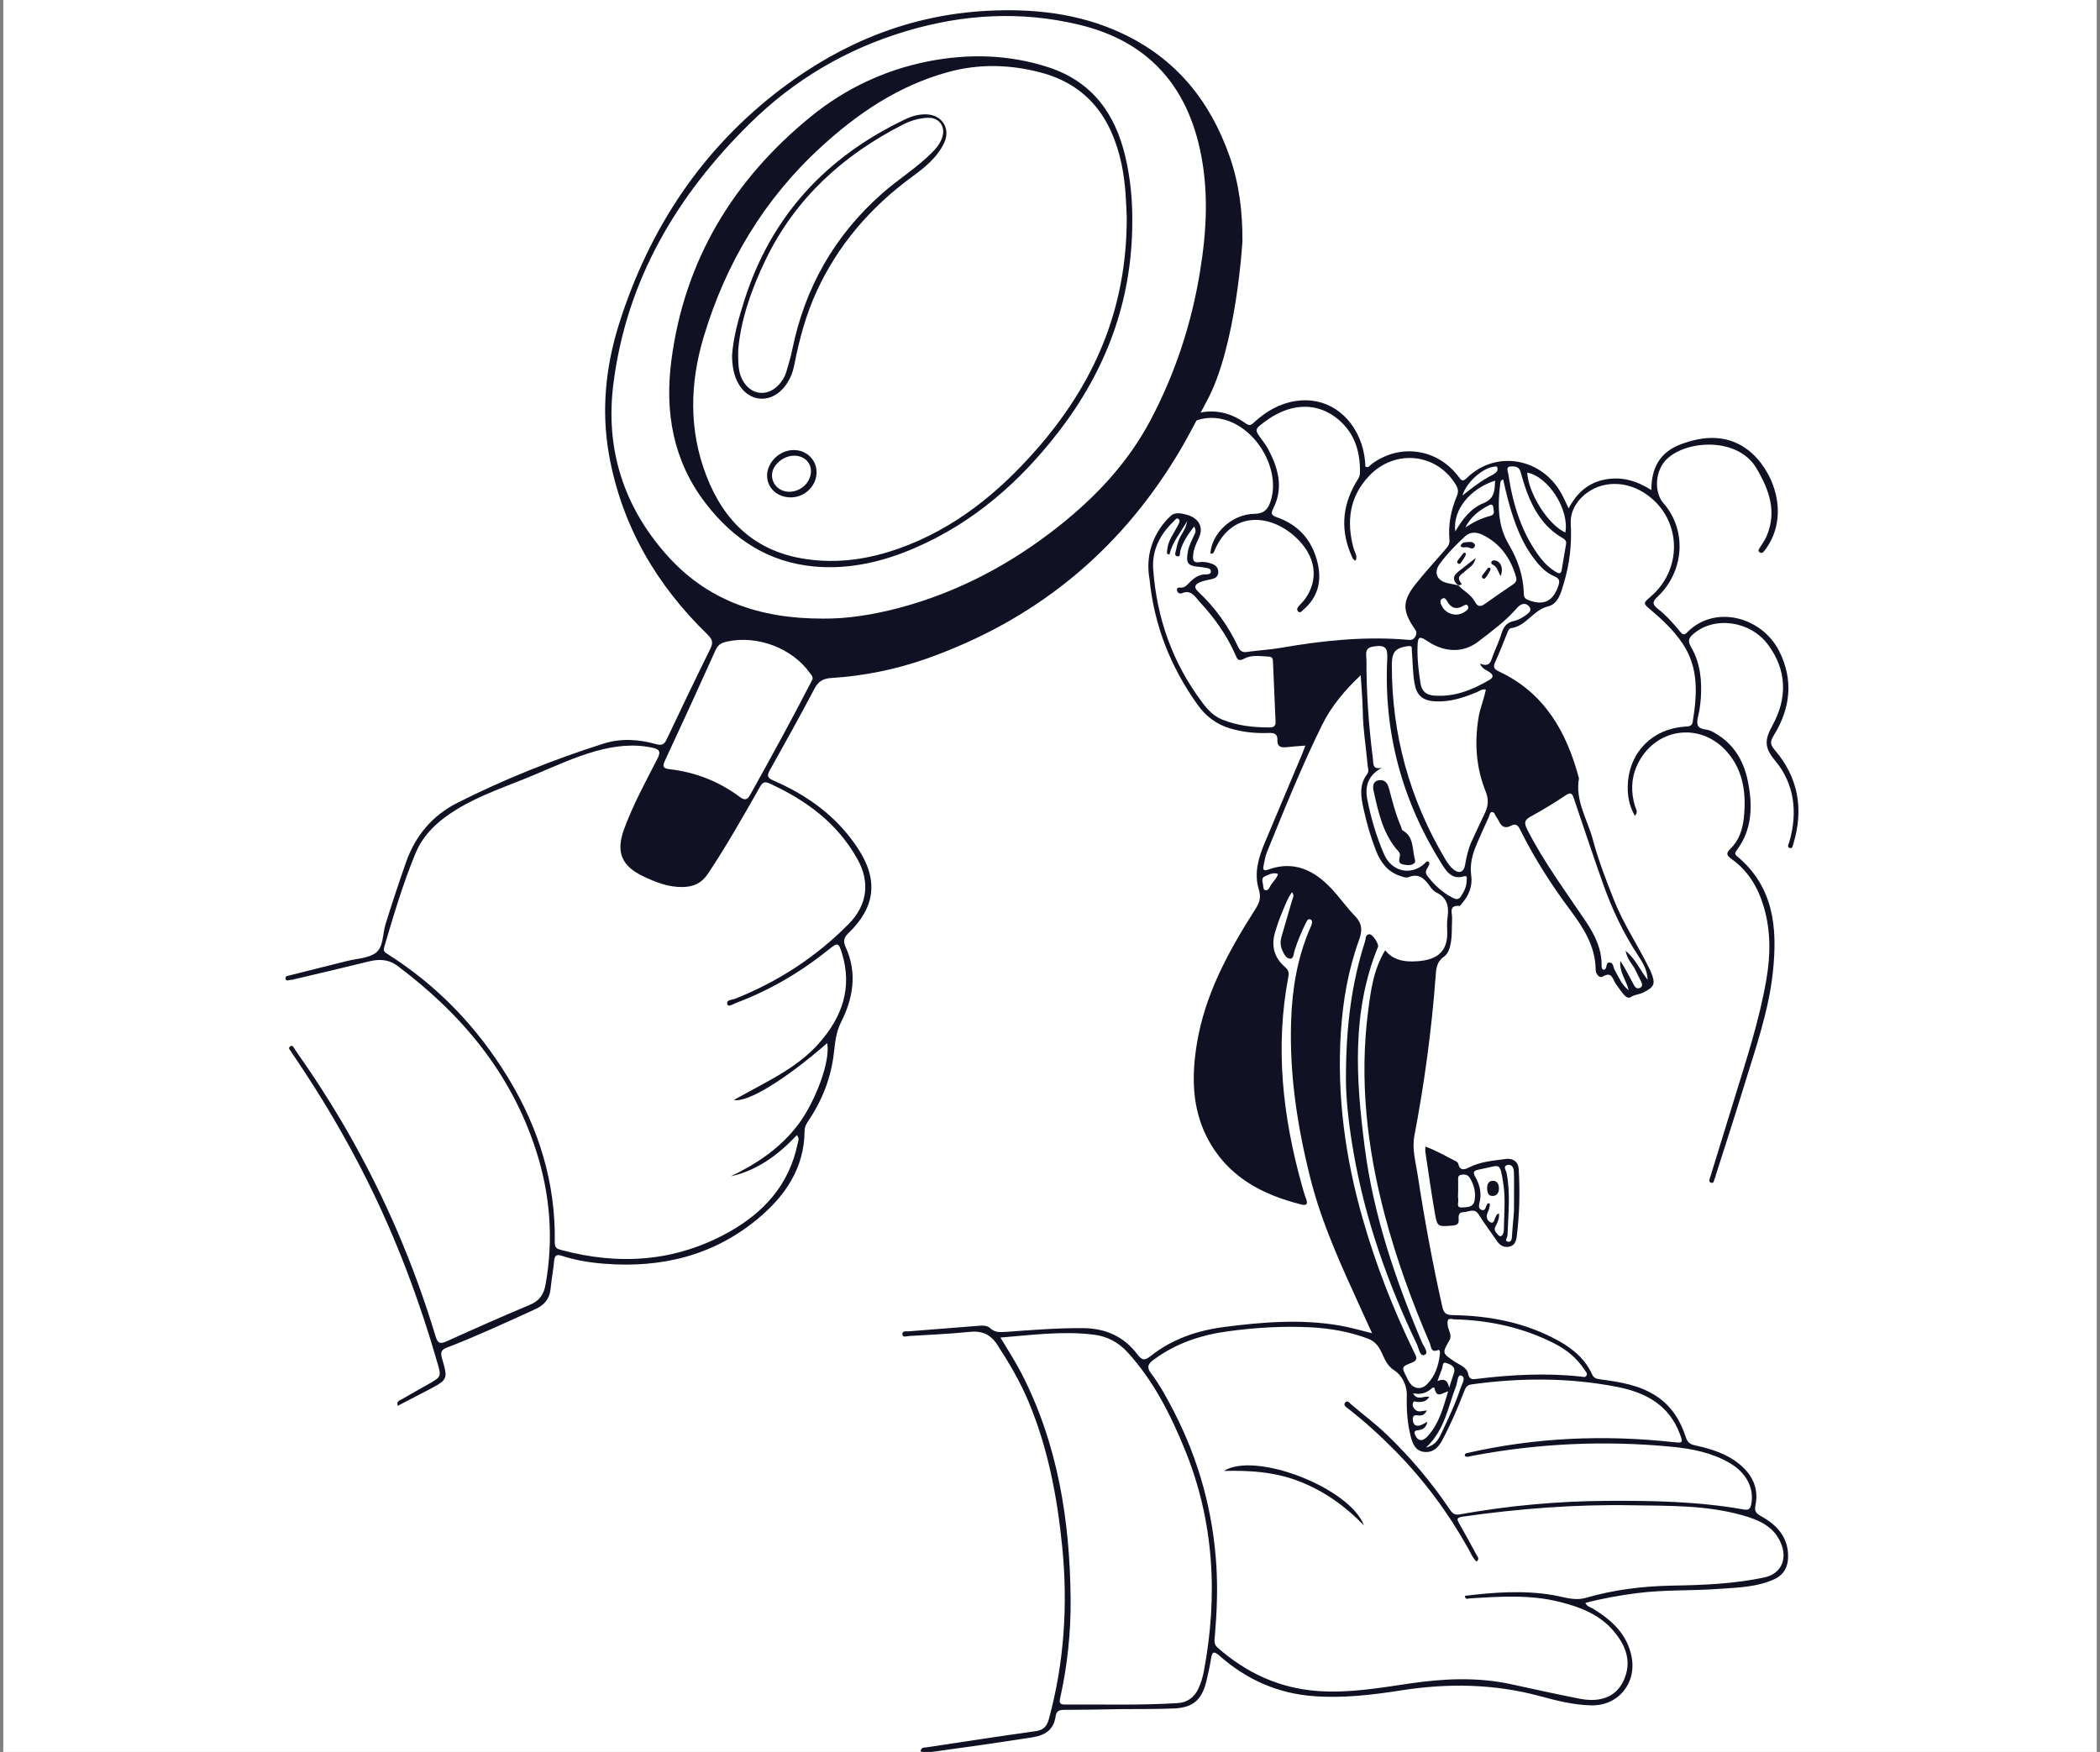 <svg width="320" height="267" viewBox="0 0 320 267" fill="none" xmlns="http://www.w3.org/2000/svg">
<rect x="0" y="0" width="320" height="267" fill="#808080" stroke="none"/>
<g clip-path="url(#clip0_85_7465)">
<rect width="319" height="267" transform="translate(0.5)" fill="white"/>
<g clip-path="url(#clip1_85_7465)">
<path d="M270.426 114.283C269.708 113.44 269.724 113.003 270.286 112.082C272.831 107.975 273.331 103.634 271.113 99.231C268.475 93.985 261.261 92.08 257.076 96.39C256.608 96.874 256.374 96.686 256.046 96.296C254.984 95 253.875 93.751 252.564 92.736C251.69 92.049 251.877 91.612 252.58 90.94C256.608 87.162 257.123 80.869 253.501 76.716C251.971 74.967 252.205 71.657 254.016 69.939C257.076 67.035 264.837 66.598 267.647 71.36C269.599 74.655 270.817 78.012 269.162 81.79C268.881 82.431 268.443 82.993 268.084 83.586C267.975 83.773 267.881 83.992 268.115 84.164C268.318 84.32 268.568 84.289 268.709 84.117C268.974 83.82 269.193 83.508 269.411 83.165C272.659 78.028 270.13 71.516 266.429 68.628C263.306 66.192 259.637 66.364 256.046 67.738C253.001 68.909 251.611 71.267 251.643 74.686C249.394 73.265 247.161 72.609 244.663 73.062C242.056 73.531 240.307 75.076 239.027 77.481C238.621 76.653 238.34 75.982 237.996 75.342C234.998 69.752 227.941 68.519 223.522 72.844C222.866 73.484 222.679 73.203 222.273 72.672C219.041 68.347 213.31 67.519 209.001 70.736C208.751 70.923 208.564 71.345 208.064 71.126C208.017 69.971 207.845 68.8 207.471 67.675C205.909 63.022 201.928 60.399 197.415 61.117C195.011 61.492 192.965 62.663 191.185 64.287C190.795 64.646 190.482 65.021 189.858 64.553C187.141 62.57 184.174 62.164 181.052 63.444C181.052 63.444 179.865 63.85 179.568 63.897C179.272 63.944 179.194 65.177 179.568 65.224C179.943 65.271 181.067 64.615 181.067 64.615C182.8 63.694 184.612 63.428 186.532 63.944C191.56 65.286 195.167 71.641 193.621 76.372C193.215 77.606 192.653 78.277 191.138 78.308C187.719 78.355 184.627 81.291 184.44 84.351C184.94 84.492 185.002 84.055 185.127 83.773C187.734 77.871 193.512 78.262 197.431 81.868C200.507 84.695 201.022 88.255 198.883 91.268C198.602 91.659 198.243 91.986 197.93 92.346C197.712 92.595 197.54 92.876 197.79 93.157C198.102 93.517 198.336 93.157 198.539 92.986C200.835 91.065 201.444 88.583 200.772 85.756C199.96 82.368 197.899 79.995 194.589 78.839C193.683 78.527 193.621 78.277 194.058 77.403C195.604 74.311 194.776 71.36 193.277 68.503C193.012 68.003 192.668 67.535 192.341 67.082C191.138 65.458 191.138 65.458 192.747 64.256C196.322 61.57 200.226 61.227 203.348 63.475C206.268 65.567 207.299 68.581 207.236 72.079C207.221 72.688 206.846 73.125 206.565 73.624C204.473 77.262 204.27 80.994 206.003 84.82C206.097 85.038 206.175 85.319 206.565 85.444C206.908 84.773 206.44 84.211 206.284 83.648C205.144 79.542 205.597 75.717 208.626 72.531C212.592 68.347 218.994 69.081 221.867 73.921C222.226 74.514 222.257 74.998 221.992 75.623C221.086 77.746 220.664 79.979 220.867 82.29C220.93 82.977 220.571 83.352 220.212 83.773C218.697 85.538 217.12 87.24 215.684 89.051C213.669 91.612 213.685 93.111 215.559 95.812C215.84 96.218 215.949 96.514 215.684 96.983C215.434 97.42 215.153 97.561 214.637 97.514C208.095 96.936 201.6 97.608 195.167 98.732C193.449 99.028 191.732 99.106 190.014 99.356C189.374 99.45 188.999 99.278 188.687 98.622C187.188 95.421 185.158 92.58 182.566 90.16C181.801 89.441 182.16 89.02 182.878 88.723C183.394 88.504 183.971 88.411 184.518 88.286C185.127 88.161 185.642 87.911 185.642 87.209C185.658 86.568 185.283 86.147 184.69 85.928C184.065 85.694 183.394 85.569 182.754 85.678C181.895 85.803 181.754 85.382 181.801 84.71C181.864 83.727 182.27 82.852 182.675 81.978C183.472 80.307 182.629 78.918 180.802 78.433C179.974 78.215 179.256 78.09 178.6 78.449C178.553 78.496 174.057 81.993 175.165 88.255C175.243 88.957 175.134 87.911 175.165 88.255C175.868 95.297 178.366 101.652 182.488 107.397C183.768 109.193 185.392 110.411 187.469 111.02C189.374 111.582 191.326 111.785 193.309 111.707C194.121 111.676 194.698 111.801 194.651 112.8C194.605 113.752 195.167 113.971 195.994 113.877C196.9 113.768 197.805 113.721 198.914 113.627C198.695 114.205 198.539 114.642 198.352 115.08C196.478 119.514 194.62 123.948 192.747 128.383C191.778 130.678 191.06 133.067 191.81 135.518C192.184 136.721 191.95 137.517 191.326 138.501C187.266 144.871 183.628 151.445 182.379 159.064C181.582 163.952 181.614 168.776 183.909 173.304C186.907 179.191 192.138 182.033 198.29 183.563C199.101 183.766 199.336 183.5 199.023 182.704C198.774 182.048 198.586 181.377 198.399 180.705C195.463 170.213 194.261 159.595 196.338 148.775C196.463 148.103 196.228 147.729 195.76 147.323C194.136 145.917 193.699 144.122 194.292 142.092C194.589 141.093 194.932 140.093 195.338 139.125C195.791 138.079 196.15 136.955 196.884 135.971C197.29 136.502 196.978 136.892 196.869 137.283C196.353 139.094 195.822 140.89 195.292 142.701C195.089 143.388 195.073 144.075 195.37 144.762C195.635 145.371 195.963 146.12 196.634 146.105C197.15 146.089 197.134 145.262 197.29 144.793C197.759 143.325 198.368 141.92 199.039 140.546C199.18 140.265 199.367 139.953 199.726 140.14C199.976 140.265 199.945 140.593 199.882 140.858C199.82 141.061 199.726 141.264 199.632 141.467C197.696 145.949 196.9 150.695 196.744 155.536C196.463 163.733 197.696 171.759 199.71 179.706C201.444 186.529 204.379 192.884 207.283 199.255C207.845 200.504 208.423 201.753 209.079 203.19C207.299 202.752 205.753 202.284 204.176 202.019C198.321 201.004 192.481 201.472 186.641 202.221C182.488 202.752 178.616 204.048 175.306 206.687C174.431 207.374 174.01 207.327 173.354 206.453C171.293 203.705 168.514 202.44 165.078 202.409C161.175 202.378 157.303 202.69 153.415 202.971C152.478 203.033 151.65 203.127 150.87 202.409C150.386 201.956 149.667 202.003 148.98 202.065C145.483 202.346 142.001 202.612 138.503 202.893C138.113 202.924 137.442 202.768 137.504 203.377C137.551 203.892 138.16 203.627 138.503 203.611C141.564 203.424 144.624 203.299 147.669 202.987C149.589 202.784 150.901 203.299 151.978 204.954C153.774 207.718 155.429 210.528 156.709 213.573C159.692 220.662 161.097 228.11 161.862 235.729C162.736 244.629 162.174 253.389 159.817 262.023C159.504 263.163 158.958 263.678 157.787 263.835C152.244 264.615 146.701 265.458 141.158 266.302C140.814 266.348 140.33 266.255 140.283 266.942C141.064 267.113 141.845 267.02 142.594 266.91C147.45 266.255 152.306 265.552 157.147 264.803C159.254 264.475 160.566 263.678 160.863 261.524C160.972 260.759 161.425 260.587 162.143 260.587C164.938 260.587 167.748 260.524 170.543 260.477C173.354 260.446 176.149 260.493 178.944 260.368C181.785 260.243 183.128 259.057 183.815 256.277C184.096 255.137 184.346 253.982 184.534 252.811C184.705 251.78 184.908 251.531 185.83 252.343C189.92 255.949 194.667 258.089 200.163 258.494C204.66 258.838 209.094 258.307 213.498 257.62C220.649 256.496 227.706 256.605 234.717 258.51C237.247 259.197 239.807 259.837 242.446 259.9C246.552 260.009 249.41 256.558 248.629 252.514C247.958 249.048 245.6 246.909 242.743 245.16C242.368 244.926 241.837 244.879 241.587 244.286C244.226 243.583 246.802 243.146 249.394 242.802C253.563 242.256 257.795 242.459 261.979 242.147C264.805 241.944 267.678 241.897 270.333 240.694C271.769 240.039 272.425 238.899 272.472 237.369C272.55 234.308 270.785 232.403 268.318 231.045C267.585 230.639 267.319 230.264 267.491 229.437C268.022 226.923 267.101 224.877 265.196 223.254C263.197 221.552 260.761 220.818 258.279 220.271C257.482 220.1 257.123 219.787 256.873 218.991C256.061 216.477 254.703 214.307 252.455 212.808C249.863 211.075 246.865 210.622 243.867 210.216C243.32 210.138 242.883 210.075 242.618 209.482C241.587 207.187 239.776 205.625 237.637 204.423C232.594 201.581 227.082 200.52 221.367 200.426C220.415 200.41 220.009 200.16 219.79 199.192C218.291 192.525 217.058 185.811 216.027 179.066C215.73 177.099 215.137 175.116 215.527 173.086C217.042 165.123 218.135 157.113 218.744 149.024C218.838 147.775 218.838 146.636 220.024 145.808C220.649 145.371 220.93 144.528 221.07 143.731C221.289 142.482 221.211 141.202 221.273 139.937C221.305 139.172 220.696 137.923 222.382 138.063C222.522 138.079 222.679 137.782 222.835 137.611C223.85 136.424 224.396 135.003 224.193 133.489C223.943 131.74 224.365 130.194 225.021 128.648C225.614 127.243 226.254 125.853 226.894 124.448C227.019 124.183 226.988 123.761 227.378 123.761C227.722 123.761 227.784 124.167 227.956 124.417C228.128 124.667 228.3 124.932 228.425 125.197C228.815 126.009 229.377 126.306 230.22 125.853C230.923 125.463 231.282 125.713 231.625 126.415C233.78 130.74 236.357 134.8 239.245 138.657C241.275 141.374 243.117 144.2 243.149 147.791C243.149 148.384 243.695 149.134 244.21 148.837C245.663 147.978 245.725 149.243 246.209 149.93C246.599 150.461 246.958 151.007 247.38 151.507C247.661 151.835 248.083 152.241 248.504 151.96C249.113 151.538 249.831 151.57 250.456 151.242C252.08 150.399 252.298 149.961 251.611 148.228C251.487 147.9 251.315 147.588 251.159 147.276C249.457 143.872 247.333 140.702 245.928 137.142C244.741 134.129 243.555 131.1 242.727 127.977C241.9 124.885 239.995 122.028 240.604 118.624C238.73 111.535 235.342 105.555 228.362 102.307C227.644 101.964 227.503 101.652 227.831 100.918C228.471 99.528 229.018 98.091 229.596 96.671C229.752 96.296 229.877 95.796 230.251 95.734C232.594 95.421 233.624 92.954 235.919 92.408C237.45 92.033 237.887 90.269 238.308 88.848C239.183 85.928 239.526 82.946 239.354 79.901C239.261 78.387 239.823 77.075 240.853 75.966C243.289 73.39 247.208 73.015 250.487 75.076C256.155 78.636 256.67 86.522 251.533 90.925C250.347 91.94 250.347 91.94 251.565 92.97C253.345 94.469 255.031 96.062 256.342 97.998C258.903 101.745 258.607 105.867 257.935 110.021C257.826 110.723 257.279 110.708 256.733 110.739C251.846 111.067 248.348 114.549 248.051 119.42C247.958 121.107 248.208 122.746 249.129 124.339C249.675 123.714 249.269 123.293 249.144 122.871C248.52 120.779 248.535 118.733 249.425 116.719C252.002 110.942 259.091 109.849 263.213 114.642C265.711 117.531 266.101 121.029 265.727 124.651C265.539 126.415 264.993 128.102 263.665 129.366C263.01 129.991 263.088 130.366 263.79 130.865C266.367 132.677 267.897 135.237 268.771 138.22C269.849 141.873 269.802 145.574 269.162 149.274C268.069 155.629 266.039 161.734 264.15 167.886C262.978 171.696 261.807 175.49 260.636 179.3C260.543 179.612 260.277 180.081 260.683 180.237C261.245 180.44 261.152 179.769 261.355 179.487C261.433 179.394 261.417 179.238 261.448 179.113C262.885 174.616 264.352 170.119 265.727 165.607C267.491 159.829 269.521 154.13 270.161 148.072C270.864 141.436 270.317 135.159 264.68 130.475C264.306 130.163 264.384 129.944 264.618 129.616C267.069 126.369 267.085 122.668 266.32 118.952C265.633 115.642 263.9 112.972 260.746 111.41C260.059 111.067 258.95 111.254 258.7 110.489C258.482 109.818 258.856 108.959 258.966 108.178C259.044 107.616 259.137 107.054 259.169 106.476C259.356 103.728 259.106 101.027 257.685 98.607C257.154 97.717 257.311 97.233 258.029 96.624C261.198 93.876 266.632 94.578 269.365 98.185C272.331 102.12 272.363 106.429 270.098 110.536C268.912 112.706 268.787 113.877 270.473 115.892C273.455 119.452 273.955 123.808 272.659 128.305C272.565 128.617 272.269 129.054 272.675 129.226C273.143 129.413 273.19 128.867 273.284 128.57C274.876 123.261 274.018 118.468 270.426 114.283ZM193.434 110.864C190.967 110.864 188.546 110.598 186.235 109.662C184.924 109.131 184.018 108.147 183.191 107.038C178.678 101.027 176.274 94.235 175.727 86.771C175.509 83.852 176.773 81.431 178.866 79.433C179.069 79.245 179.272 78.839 179.6 79.105C179.896 79.339 179.678 79.698 179.553 79.948C178.944 81.197 178.007 82.29 177.866 83.758C177.851 83.961 177.835 84.164 177.82 84.382C177.944 84.429 178.069 84.476 178.21 84.523C178.6 82.649 179.849 81.275 180.895 79.417C180.692 80.713 179.959 81.416 179.631 82.29C179.443 82.774 179.303 83.289 179.209 83.805C179.147 84.148 178.85 84.695 179.428 84.788C179.912 84.866 179.771 84.304 179.849 83.992C180.224 82.587 181.036 81.447 181.942 80.245C182.441 80.963 182.02 81.385 181.832 81.837C181.551 82.524 181.177 83.165 181.036 83.914C180.661 85.881 180.942 86.256 182.925 86.412C183.05 86.428 183.191 86.428 183.316 86.459C183.753 86.584 184.487 86.506 184.518 87.037C184.549 87.661 183.784 87.505 183.378 87.552C182.488 87.677 181.864 88.161 181.255 88.77C180.895 89.129 180.568 89.582 179.959 89.551C179.662 89.535 179.272 89.504 179.35 89.988C179.412 90.347 179.818 90.534 180.052 90.425C181.504 89.785 182.098 90.94 182.816 91.737C185.033 94.126 186.907 96.749 188.234 99.747C188.515 100.371 188.609 100.918 189.655 100.356C190.732 99.762 192.138 100.012 193.402 100.074C193.949 100.106 193.964 100.527 193.98 100.933C194.105 103.947 194.23 106.96 194.37 109.974C194.417 110.661 194.074 110.864 193.434 110.864ZM233.327 124.401C235.123 123.417 236.887 122.34 238.589 121.2C239.37 120.685 239.573 120.919 239.823 121.669C241.291 126.025 242.743 130.366 244.273 134.691C245.631 138.532 247.364 142.201 249.613 145.621C250.347 146.729 251.034 147.885 251.065 149.306C249.956 147.963 249.347 146.261 247.708 144.902C247.973 146.292 248.817 146.995 249.238 147.9C249.488 148.462 249.8 148.993 250.05 149.54C250.222 149.899 250.394 150.32 249.894 150.555C249.425 150.773 249.144 150.445 248.957 150.086C248.301 148.853 247.677 147.619 246.912 146.433C246.693 148.103 247.833 149.384 248.176 150.914C247.13 150.117 246.677 148.931 246.068 147.869C245.819 147.447 245.881 146.682 245.225 146.682C244.694 146.682 244.897 147.432 244.585 147.713C244.523 147.76 244.429 147.775 244.351 147.807C244.054 147.666 244.054 147.401 244.054 147.135C244.085 144.606 243.008 142.467 241.665 140.452C238.574 135.846 235.248 131.381 232.718 126.415C232.156 125.338 232.359 124.916 233.327 124.401ZM238.527 81.15C235.951 80.026 232.906 75.233 232.718 72.032C235.935 72.609 239.167 77.684 238.527 81.15ZM227.628 71.126C227.831 71.095 228.097 71.001 228.175 71.282C228.222 71.47 228.19 71.766 228.065 71.891C227.831 72.141 227.535 72.328 227.222 72.484C225.677 73.281 224.334 74.343 222.85 75.514C223.428 73.531 225.879 71.345 227.628 71.126ZM227.831 73.25C227.738 74.686 227.816 75.982 226.02 76.7C224.178 77.434 222.897 79.042 221.757 80.994C221.336 77.746 223.99 74.468 227.831 73.25ZM227.144 78.605C225.755 78.964 224.49 79.573 223.288 80.401C224.084 78.777 225.411 77.746 226.972 76.966C227.363 76.763 227.55 77.075 227.566 77.418C227.613 77.856 227.816 78.433 227.144 78.605ZM219.4 85.913C220.54 84.367 221.898 82.977 223.319 81.681C224.084 80.994 225.068 81.103 225.911 81.509C228.643 82.837 230.22 85.116 231.032 87.989C231.173 88.504 230.923 88.817 230.532 89.082C229.096 90.066 227.644 91.05 226.223 92.064C225.583 92.517 225.146 92.455 224.771 91.737C224.193 90.628 223.038 90.082 222.21 89.207C221.664 89.098 221.117 88.989 220.571 88.864C218.962 88.52 218.416 87.24 219.4 85.913ZM223.475 93.048C223.022 93.407 222.522 93.657 221.804 93.673C220.852 93.595 220.009 93.142 219.587 92.096C219.462 91.799 219.415 91.487 219.728 91.268C220.071 91.018 220.305 91.253 220.461 91.534C221.07 92.673 221.898 92.986 223.038 92.299C223.288 92.143 223.537 92.064 223.694 92.377C223.834 92.642 223.694 92.861 223.475 93.048ZM193.668 134.863C193.465 135.175 193.34 135.69 192.903 135.674C192.465 135.659 192.512 135.159 192.465 134.831C192.403 134.379 192.138 133.816 192.747 133.551C193.355 133.301 193.98 132.895 194.745 133.192C194.558 133.879 194.011 134.316 193.668 134.863ZM183.441 254.716C183.269 255.622 183.003 256.496 182.613 257.339C181.988 258.697 180.895 259.478 179.443 259.556C173.713 259.915 167.967 259.728 162.237 259.775C161.472 259.775 161.394 259.463 161.55 258.791C162.658 253.81 163.189 248.751 163.142 243.677C163.033 231.654 161.175 219.959 155.57 209.139C154.648 207.374 153.555 205.703 152.447 203.845C157.287 203.455 161.971 202.815 166.687 203.408C168.717 203.658 170.403 204.548 171.808 206.078C175.774 210.419 178.366 215.572 180.552 220.927C185.018 231.873 185.611 243.193 183.441 254.716ZM246.521 211.387C250.831 212.246 254.344 214.151 255.983 218.554C256.483 219.881 256.436 219.943 255.031 219.787C244.46 218.632 233.968 219.069 223.584 221.442C223.412 221.474 223.225 221.489 223.194 221.848C223.491 222.161 223.912 221.958 224.302 221.88C234.389 219.959 244.554 219.506 254.765 220.49C257.81 220.787 260.839 221.38 263.556 222.957C266.101 224.425 267.35 226.829 266.851 229.265C266.71 229.952 266.476 230.186 265.695 230.046C258.763 228.812 251.768 228.687 244.757 228.734C237.262 228.781 229.814 229.468 222.429 230.795C221.57 230.951 221.242 230.53 220.867 229.968C218.088 225.846 214.903 222.083 211.327 218.647C209.625 217.008 207.72 215.587 205.925 214.057C205.659 213.838 205.331 213.307 204.972 213.76C204.644 214.166 205.144 214.463 205.441 214.682C208.001 216.68 210.39 218.85 212.67 221.177C217.026 225.611 220.68 230.545 223.709 235.963C224.1 236.666 224.396 237.431 225.005 237.993C225.505 237.556 225.146 237.259 225.005 236.994C224.162 235.417 223.303 233.84 222.413 232.279C222.054 231.654 221.804 231.295 222.882 231.139C231.438 229.921 240.026 229.249 248.66 229.406C254.297 229.499 259.981 229.374 265.477 230.92C268.1 231.654 270.551 232.7 271.535 235.604C272.3 237.884 271.223 239.898 268.881 240.398C264.274 241.381 259.59 241.569 254.906 241.647C250.425 241.725 245.99 242.256 241.681 243.505C239.885 244.02 238.324 243.38 236.669 243.099C232.172 242.334 227.706 242.662 223.21 243.208C223.319 243.849 223.662 243.614 223.943 243.599C228.534 243.318 233.124 242.99 237.653 244.13C240.807 244.91 243.789 246.066 245.928 248.626C247.583 250.609 248.598 252.889 247.645 255.543C246.631 258.401 244.195 259.572 240.697 258.885C237.215 258.198 233.765 257.448 230.298 256.683C225.13 255.559 219.946 255.809 214.762 256.574C210.125 257.261 205.488 258.057 200.788 257.714C194.948 257.292 189.905 254.95 185.533 251.093C184.924 250.563 185.064 249.907 185.127 249.267C185.424 245.769 185.564 242.287 185.361 238.774C184.861 230.436 182.707 222.567 178.897 215.15C177.851 213.12 176.773 211.121 175.399 209.295C174.665 208.327 174.962 207.827 175.821 207.202C179.194 204.72 183.035 203.439 187.11 202.893C191.279 202.331 195.479 202.065 199.695 202.284C202.677 202.44 205.597 202.94 208.423 204.001C209.36 204.361 209.906 204.923 210.359 205.781C210.937 206.859 211.187 208.03 212.483 208.857C213.576 209.56 214.419 211.075 214.372 212.714C214.31 214.822 214.45 216.914 214.981 218.975C215.278 220.1 215.73 221.193 217.151 221.286C218.463 221.364 219.212 220.537 219.79 219.459C221.086 217.024 222.163 214.494 223.163 211.918C223.366 211.387 223.6 211.075 224.24 210.981C231.657 209.966 239.105 209.919 246.521 211.387ZM215.324 212.339C216.48 212.574 217.385 212.308 218.166 211.59C218.322 211.449 218.541 211.324 218.619 211.684C218.962 213.151 219.806 212.277 220.664 212.043C219.931 214.51 219.306 216.914 217.604 218.819C216.823 219.709 216.136 219.662 215.715 218.85C215.496 218.413 215.371 218.023 216.105 217.96C216.73 217.898 217.292 217.664 217.51 216.68C216.995 216.93 216.683 217.164 216.339 217.242C215.715 217.398 215.356 217.133 215.293 216.446C215.231 215.79 215.465 215.603 216.105 215.712C216.62 215.79 217.104 215.65 217.432 214.947C216.73 215.009 216.121 215.322 215.621 214.806C215.356 214.541 215.2 214.244 215.293 213.87C215.402 213.386 215.762 213.651 216.027 213.667C216.683 213.667 217.323 213.651 217.791 212.886C216.948 212.667 215.996 213.573 215.324 212.339ZM221.867 211.278C222.101 210.669 222.085 209.42 222.663 209.638C223.444 209.919 222.772 210.919 222.554 211.574C221.757 213.979 220.68 216.259 219.587 218.538C219.181 219.381 218.728 220.256 217.292 220.615C220.196 217.898 220.633 214.4 221.867 211.278ZM220.867 204.267C221.32 203.486 220.696 202.752 220.602 202.003C220.524 201.331 220.493 200.801 221.492 201.066C226.863 201.191 232.078 202.284 236.95 204.798C238.761 205.735 240.307 206.999 241.431 208.733C241.603 209.014 241.978 209.279 241.743 209.654C241.556 209.966 241.181 209.826 240.9 209.794C235.607 209.217 230.345 209.498 225.083 210.138C224.427 210.216 223.912 210.341 223.709 209.341C223.506 208.358 222.398 208.014 221.617 207.483C219.743 206.203 219.743 206.219 220.867 204.267ZM220.383 207.718C220.977 207.936 221.898 208.217 221.539 209.279C221.336 209.888 221.133 210.513 220.821 211.496C220.586 210.247 219.977 210.075 219.041 210.481C219.322 209.716 219.493 209.185 219.712 208.67C219.884 208.295 219.743 207.483 220.383 207.718ZM220.602 139.609C220.508 140.296 220.477 141.014 220.524 141.702C220.742 145.371 218.619 146.479 215.184 146.526C213.622 146.542 212.139 146.167 211.077 144.824C209.282 147.775 208.876 150.961 208.47 154.13C207.127 164.623 208.314 174.913 210.984 185.077C212.764 191.823 215.137 198.349 217.885 204.735C218.088 205.204 218.01 206.219 219.134 205.75C219.415 205.625 219.447 206.078 219.415 206.328C219.228 208.061 218.713 209.685 217.464 210.95C216.558 211.871 215.371 211.684 214.715 210.591C214.575 210.372 214.466 210.122 214.356 209.888C213.56 208.358 213.529 208.295 215.106 207.686C216.199 207.28 215.793 206.718 215.481 206.078C212.28 199.489 209.625 192.697 207.627 185.655C204.988 176.396 203.708 166.996 204.317 157.362C204.629 152.538 205.441 147.791 207.096 143.247C207.642 141.748 207.549 140.687 206.424 139.547C205.175 138.266 204.145 136.767 202.927 135.472C200.257 132.614 197.15 131.084 193.168 132.552C192.606 132.755 192.419 132.552 192.528 132.021C192.684 131.287 192.778 130.537 193.059 129.866C195.713 123.339 198.336 116.813 201.459 110.489C202.88 107.616 204.879 105.243 207.346 102.901C207.455 104.837 207.627 106.57 207.658 108.303C207.689 111.114 208.158 113.877 208.407 116.672C208.454 117.094 208.642 117.562 208.345 117.953C207.033 119.654 207.392 121.513 207.798 123.355C208.267 125.494 208.876 127.602 209.672 129.632C210.359 131.396 211.437 132.864 213.341 133.489C213.747 133.629 214.278 133.832 214.606 133.692C216.292 132.989 217.136 134.004 217.963 135.175C218.213 135.518 218.557 135.877 218.931 136.049C220.446 136.799 220.805 138.032 220.602 139.609ZM223.491 134.129C223.506 135.034 223.131 135.831 222.647 136.564C222.335 137.049 221.992 137.142 221.445 136.861C219.837 136.065 218.572 134.894 217.495 133.473C217.042 132.88 217.401 132.52 217.635 132.068C217.745 131.849 217.948 131.552 217.682 131.349C217.385 131.115 217.261 131.459 217.073 131.615C214.997 133.52 212.045 132.848 210.89 130.163C209.75 127.508 208.923 124.729 208.361 121.887C207.955 119.857 208.439 118.156 210.578 117.016C209.048 117.328 209.297 116.329 209.204 115.61C208.564 110.614 208.204 105.586 208.22 100.559C208.22 99.84 207.861 98.81 209.126 98.56C211.155 98.17 211.468 98.794 211.39 100.402C210.828 111.707 213.701 122.153 219.728 131.724C220.508 132.958 221.336 134.082 223.085 133.551C223.662 133.41 223.491 133.879 223.491 134.129ZM226.317 123.808C225.63 125.276 224.927 126.728 224.256 128.211C223.725 129.366 223.459 130.616 223.241 131.865C223.053 132.942 222.32 133.192 221.461 132.489C220.945 132.068 220.586 131.521 220.243 130.959C214.794 121.794 212.045 111.879 212.092 101.214C212.108 99.325 212.67 98.732 214.575 98.466C215.278 98.373 215.106 98.794 215.137 99.169C215.278 100.824 215.262 102.495 215.543 104.134C215.855 105.93 216.714 106.757 218.619 106.882C220.914 107.023 223.022 106.336 225.099 105.461C225.489 105.305 225.817 104.962 226.41 105.087C226.145 106.539 225.536 107.897 225.302 109.349C224.662 113.237 224.927 117.031 226.41 120.685C226.848 121.794 226.785 122.777 226.317 123.808ZM232.656 93.641C232.063 94.094 231.407 94.485 230.673 94.641C229.658 94.859 229.127 95.484 228.831 96.452C228.471 97.576 228.003 98.669 227.55 99.747C227.207 100.59 227.144 101.823 225.505 101.121C225.848 101.917 226.426 102.089 226.879 102.37C227.519 102.791 227.691 103.182 226.957 103.619C224.349 105.149 221.617 106.258 218.51 106.008C217.385 105.914 216.667 105.399 216.464 104.181C216.152 102.229 215.933 100.277 216.011 98.31C216.058 96.999 216.371 96.936 217.479 97.686C219.634 99.153 222.601 99.825 225.286 97.764C227.269 96.233 229.283 94.766 230.954 92.892C231.157 92.658 231.36 92.424 231.61 92.252C232.11 91.924 232.625 91.955 233.015 92.439C233.452 92.97 233.046 93.345 232.656 93.641ZM237.465 89.27C236.653 91.69 235.17 92.377 232.797 91.409C232.25 91.19 232.203 90.815 232.203 90.378C232.11 87.693 231.266 85.257 229.892 82.946C228.175 80.042 228.222 76.856 228.612 73.64C228.643 73.437 228.659 73.203 229.049 73.062C229.299 74.124 229.518 75.17 229.799 76.201C230.751 79.729 231.969 83.118 234.42 85.959C235.123 86.771 235.919 87.443 236.903 87.849C237.652 88.177 237.699 88.567 237.465 89.27ZM237.98 86.834C237.871 87.568 237.481 87.396 237.059 87.146C236.2 86.615 235.451 85.944 234.826 85.147C231.875 81.338 230.532 76.888 229.83 72.203C229.767 71.829 229.424 71.111 230.22 71.079C230.767 71.064 231.469 71.079 231.688 71.876C231.985 72.922 232.297 73.983 232.672 74.998C233.749 77.84 235.295 80.338 237.996 81.931C238.402 82.165 238.745 82.399 238.636 82.946C238.418 84.257 238.183 85.538 237.98 86.834Z" fill="#101223"/>
<path d="M222.163 89.176C222.179 89.192 222.179 89.192 222.194 89.207L222.163 89.176Z" fill="#101223"/>
<path d="M217.198 174.741C218.962 175.381 220.336 176.224 221.788 176.942C221.991 177.052 222.179 177.161 222.225 177.395C222.46 178.472 223.193 178.254 223.834 177.926C225.598 177.02 227.534 176.895 229.423 176.63C230.501 176.474 231.36 177.005 231.422 178.207C231.625 181.658 231.547 185.108 231.11 188.544C231.016 189.231 230.735 189.84 229.986 189.996C229.174 190.167 228.549 189.808 228.096 189.121C227.191 187.778 226.191 186.498 225.348 185.124C224.661 184.015 223.802 184.734 223.006 184.734C222.272 184.734 222.225 185.296 222.272 185.858C222.335 186.545 221.976 186.732 221.335 186.779C219.04 186.967 219.009 186.998 218.619 184.734C218.103 181.72 217.666 178.675 217.213 175.662C217.166 175.397 217.198 175.131 217.198 174.741ZM228.424 184.952C228.487 185.686 228.206 186.311 227.878 186.92C227.565 187.497 227.971 187.825 228.268 188.184C228.362 188.309 228.596 188.45 228.69 188.403C229.096 188.2 229.142 187.763 229.158 187.388C229.189 185.03 229.439 182.641 229.064 180.299C228.533 176.958 228.58 177.629 225.895 178.129C225.676 178.176 225.473 178.223 225.255 178.269C224.568 178.394 224.411 178.691 224.802 179.347C225.426 180.424 225.739 181.611 225.536 182.876C225.458 183.422 225.098 184.156 225.785 184.39C226.472 184.64 226.348 183.672 226.738 183.391C226.785 183.36 226.878 183.407 227.035 183.438C227.019 183.969 226.863 184.437 226.644 184.921C226.394 185.499 226.691 186.092 227.113 186.279C227.69 186.545 227.69 185.811 227.893 185.483C228.034 185.28 228.034 184.984 228.424 184.952ZM222.194 181.595C222.194 181.986 222.132 182.392 222.21 182.766C222.303 183.219 221.804 184.094 222.788 184.015C223.553 183.969 224.536 184.047 224.708 182.891C224.895 181.673 224.614 180.565 223.974 179.519C223.631 178.972 223.131 178.941 222.6 179.05C222.069 179.175 222.21 179.644 222.194 180.018C222.194 180.549 222.194 181.064 222.194 181.595ZM230.704 183.797C230.704 181.58 230.735 180.065 230.688 178.535C230.673 177.988 230.36 177.395 229.736 177.536C228.955 177.707 229.486 178.348 229.564 178.722C230.204 181.892 229.814 185.062 229.72 188.231C229.705 188.575 229.221 189.121 229.736 189.231C230.392 189.371 230.376 188.668 230.407 188.216C230.501 186.498 230.751 184.812 230.704 183.797Z" fill="#101223"/>
<path d="M186.5 224.175C191.262 221.146 205.705 226.751 207.844 232.481C205.065 229.608 201.911 227.329 198.195 225.845C194.432 224.331 190.513 224.065 186.5 224.175Z" fill="#101223"/>
<path d="M205.097 164.279C205.097 156.301 205.987 149.774 208.017 143.435C208.142 143.044 208.033 142.373 208.72 142.388C209.188 142.404 210.141 143.903 209.984 144.293C205.925 154.24 206.627 164.529 207.955 174.819C209.282 185.187 212.623 194.977 216.667 204.564C216.933 205.188 217.776 206.172 217.089 206.484C216.355 206.812 216.214 205.516 215.933 204.923C211.468 195.57 208.017 185.858 206.253 175.615C205.519 171.446 205.066 167.215 205.097 164.279Z" fill="#101223"/>
<path d="M213.279 130.647C213.341 130.35 213.388 130.1 213.138 129.804C210.749 127.181 210.047 123.855 209.313 120.545C209.157 119.873 209.172 119.046 210.14 118.905C211.077 118.765 211.468 119.452 211.671 120.217C212.186 122.153 212.67 124.105 213.482 125.963C213.576 126.166 213.591 126.478 213.732 126.556C215.418 127.493 215.184 129.226 215.543 130.725C215.621 131.037 215.746 131.381 215.48 131.584C214.95 131.974 214.294 131.849 213.716 131.724C213.123 131.599 213.17 131.1 213.279 130.647Z" fill="#101223"/>
<path d="M222.21 89.207C221.32 88.473 221.335 87.786 222.257 87.084C223.037 86.49 223.802 85.866 224.864 85.038C224.599 86.256 223.771 86.522 223.271 87.037C222.772 87.552 221.804 87.833 222.647 88.864C222.865 89.129 222.444 89.223 222.163 89.16C222.163 89.176 222.21 89.207 222.21 89.207Z" fill="#101223"/>
<path d="M228.659 87.802C228.284 87.146 228.159 86.35 227.41 86.022C227.253 85.959 227.175 85.741 227.3 85.569C227.441 85.382 227.659 85.366 227.894 85.428C228.752 85.632 229.127 86.709 228.659 87.802Z" fill="#101223"/>
<path d="M222.538 83.227C222.725 82.758 223.053 82.649 223.397 82.633C223.865 82.602 224.365 82.462 224.708 82.93C224.771 83.008 224.771 83.195 224.724 83.289C224.412 83.867 223.959 83.43 223.569 83.398C223.256 83.367 222.897 83.555 222.538 83.227Z" fill="#101223"/>
<path d="M226.613 181.252C226.582 180.456 226.832 179.987 227.44 179.956C228.159 179.925 228.409 180.518 228.409 181.096C228.424 181.689 228.159 182.267 227.456 182.267C226.707 182.267 226.66 181.642 226.613 181.252Z" fill="#101223"/>
<path d="M223.287 84.742C223.35 84.507 223.459 84.367 223.256 84.258C223.115 84.18 223.022 84.258 222.928 84.382C222.678 84.726 222.413 85.054 222.147 85.397C222.022 85.569 221.991 85.757 222.179 85.881C222.35 86.006 222.507 85.913 222.616 85.772C222.866 85.413 223.1 85.038 223.287 84.742Z" fill="#101223"/>
<path d="M227.066 86.943C227.128 86.787 227.19 86.631 227.019 86.537C226.847 86.444 226.738 86.569 226.644 86.678C226.394 87.006 226.144 87.318 225.91 87.646C225.785 87.818 225.754 87.989 225.941 88.13C226.113 88.27 226.269 88.177 226.379 88.036C226.644 87.708 226.878 87.334 227.066 86.943Z" fill="#101223"/>
</g>
<g clip-path="url(#clip2_85_7465)">
<path d="M187.371 23.839C184.389 15.345 179.143 8.865 170.883 5.04C164.372 2.01 157.423 1.277 150.35 1.651C138.718 2.276 128.366 6.476 119.138 13.456C106.928 22.683 98.902 34.894 94.327 49.383C92.282 55.879 91.595 62.593 92.812 69.369C94.764 80.174 100.042 89.168 107.864 96.756C108.598 97.475 108.676 97.99 108.239 98.88C105.975 103.47 103.758 108.092 101.572 112.714C101.182 113.542 100.76 113.62 99.948 113.401C97.294 112.652 94.561 112.495 91.922 113.339C84.287 115.774 76.855 118.741 69.704 122.348C65.894 124.268 63.271 127.376 61.85 131.466C60.757 134.605 59.695 137.759 58.727 140.929C58.29 142.381 58.43 144.301 57.306 145.176C56.151 146.066 54.34 146.081 52.825 146.472C49.936 147.205 47.048 147.908 44.175 148.642C43.909 148.72 43.456 148.72 43.503 149.11C43.581 149.641 44.05 149.329 44.346 149.329C44.565 149.329 44.784 149.251 44.987 149.204C48.703 148.33 52.403 147.471 56.104 146.55C57.697 146.144 59.133 146.144 60.554 147.19C70.328 154.497 77.854 163.506 81.664 175.279C83.834 181.978 84.381 188.801 83.132 195.765C82.866 197.28 82.195 198.263 80.712 198.872C76.48 200.637 72.28 202.51 68.096 204.4C67.112 204.837 66.721 204.806 66.378 203.666C63.083 192.736 58.602 182.306 52.919 172.391C50.467 168.128 47.813 164.022 44.987 160.009C44.799 159.743 44.628 159.197 44.253 159.447C43.753 159.775 44.331 160.103 44.456 160.43C44.503 160.555 44.596 160.649 44.674 160.758C48.875 166.926 52.669 173.312 55.995 179.995C60.46 188.957 63.942 198.279 66.706 207.882C67.237 209.724 67.19 209.849 65.535 210.801C64.083 211.629 62.631 212.425 61.194 213.268C60.897 213.44 60.398 213.503 60.601 214.252C62.178 213.425 63.724 212.644 65.254 211.832C68.236 210.255 68.299 210.239 67.346 206.992C67.049 205.961 67.33 205.664 68.236 205.321C72.764 203.572 77.167 201.527 81.586 199.512C82.929 198.903 83.756 197.951 83.897 196.436C84.037 195 84.303 193.579 84.443 192.143C84.521 191.409 84.756 191.112 85.536 191.362C87.675 192.064 89.861 192.424 92.094 192.595C100.791 193.282 108.739 191.362 115.515 185.71C119.653 182.259 122.557 178.027 122.604 172.36C122.604 171.704 122.916 171.204 123.26 170.689C125.337 167.582 126.648 164.193 127.07 160.462C127.257 158.885 127.382 157.339 128.147 155.809C129.99 152.171 130.661 148.33 128.897 144.426C128.475 143.489 128.506 142.974 129.287 142.209C133.378 138.29 133.877 134.121 130.77 129.359C127.616 124.503 123.119 121.239 117.873 118.96C116.936 118.554 116.827 118.241 117.311 117.367C119.622 113.245 121.917 109.123 124.119 104.938C124.712 103.814 125.446 103.408 126.664 103.33C131.676 103.018 136.563 102.018 141.278 100.348C157.611 94.555 170.321 84.281 179.33 69.448C180.969 66.762 182.375 63.951 183.874 61.156C188.417 52.865 189.323 36.767 189.323 36.767C189.354 32.349 188.839 28.023 187.371 23.839ZM117.186 119.366C122.807 121.926 127.616 125.439 130.677 130.967C132.613 134.464 132.16 137.946 129.318 140.819C124.353 145.847 118.56 149.61 112.002 152.217C111.565 152.389 110.581 152.358 110.847 153.092C111.003 153.529 111.752 152.998 112.221 152.826C117.389 150.875 122.073 148.111 126.367 144.645C127.647 143.614 127.788 143.645 128.288 145.254C129.927 150.516 128.319 154.997 124.837 158.947C122.37 161.758 119.2 163.631 115.952 165.38C114.625 166.098 113.314 166.817 111.83 167.629C113.891 168.113 119.778 164.443 126.039 158.978C126.601 161.586 124.306 167.769 121.714 171.267C118.997 174.92 115.39 177.325 111.362 179.277C115.437 178.355 118.607 175.998 121.417 173C121.886 173.468 121.62 173.937 121.527 174.374C120.246 180.526 116.421 184.757 111.143 187.724C103.008 192.299 94.389 192.892 85.474 190.487C84.881 190.331 84.537 190.175 84.537 189.363C84.693 180.26 82.101 171.922 77.401 164.209C72.702 156.511 66.597 150.141 58.93 145.316C58.415 144.988 58.43 144.723 58.571 144.27C59.976 139.476 61.397 134.699 63.302 130.077C64.52 127.11 66.831 125.049 69.548 123.378C73.233 121.114 77.339 119.803 81.274 118.148C84.412 116.836 87.519 115.384 90.814 114.463C93.624 113.682 96.466 113.323 99.386 113.947C100.432 114.166 100.76 114.494 100.198 115.587C98.387 119.131 96.466 122.629 95.092 126.376C93.827 129.843 94.702 131.982 98.028 133.559C99.933 134.464 101.869 135.229 104.055 135.183C105.741 135.151 106.959 134.558 107.896 133.137C110.737 128.859 113.251 124.409 115.781 119.959C116.124 119.366 116.405 119.022 117.186 119.366ZM123.557 104.017C120.59 109.779 117.483 115.446 114.329 121.099C113.876 121.911 113.485 122.02 112.736 121.458C109.551 119.084 105.96 117.679 102.009 117.226C100.994 117.102 100.932 116.774 101.338 115.899C103.945 110.309 106.506 104.704 109.035 99.083C109.41 98.255 109.957 97.959 110.8 97.771C115.437 96.772 120.715 98.771 123.447 102.612C123.619 102.862 123.869 103.08 123.822 103.486C123.76 103.642 123.666 103.83 123.557 104.017ZM182.859 41.389C181.563 49.352 179.08 56.925 175.301 64.061C171.913 70.447 167.104 75.599 161.499 80.065C154.191 85.889 146.103 90.214 137.047 92.634C133.05 93.696 129.006 94.321 125.415 94.274C115.703 94.305 107.677 91.479 101.525 84.499C94.983 77.098 92.219 68.355 93.468 58.502C95.467 42.716 103.102 29.819 114.251 18.827C121.011 12.16 128.975 7.46 138.093 4.743C146.821 2.135 155.643 1.636 164.528 3.79C174.536 6.211 180.579 12.581 182.812 22.59C184.217 28.851 183.889 35.128 182.859 41.389Z" fill="#101223"/>
<path d="M159.719 10.239C153.661 8.272 147.446 8.147 141.294 9.38C134.768 10.692 128.819 13.502 123.635 17.703C111.721 27.383 104.258 39.718 102.291 55.036C101.291 62.812 102.556 70.228 107.506 76.677C111.737 82.189 117.124 85.717 124.135 86.342C129.475 86.81 134.58 85.608 139.468 83.484C148.368 79.628 155.41 73.445 161.28 65.841C168.525 56.472 172.476 45.933 172.538 34.019C172.585 30.584 172.257 27.18 171.476 23.855C169.931 17.297 166.402 12.409 159.719 10.239ZM157.892 68.558C152.131 75.115 145.479 80.534 137.141 83.531C132.504 85.202 127.757 85.936 122.807 85.202C115.125 84.078 110.332 79.519 107.631 72.492C104.945 65.513 105.117 58.393 107.225 51.351C110.582 40.14 116.406 30.381 125.071 22.434C130.708 17.25 136.954 13.05 144.448 10.989C149.101 9.708 153.801 9.802 158.47 11.02C165.715 12.893 169.4 17.984 170.899 24.979C171.523 27.945 171.617 30.974 171.695 33.176C171.711 47.354 166.558 58.689 157.892 68.558Z" fill="#101223"/>
<path d="M141.31 17.437C140.092 17.359 138.952 17.687 137.891 18.202C125.868 23.933 117.514 32.942 113.439 45.73C112.533 48.556 111.737 51.429 111.55 54.177C111.581 55.91 111.831 57.331 112.596 58.596C114.173 61.234 117.28 61.5 119.326 59.205C120.262 58.158 120.778 56.925 121.043 55.582C121.793 51.71 122.823 47.916 124.478 44.325C127.757 37.236 132.691 31.568 138.952 26.962C140.889 25.541 142.793 24.042 143.871 21.778C144.87 19.67 143.621 17.578 141.31 17.437ZM143.59 20.903C143.293 21.84 142.684 22.59 141.997 23.277C139.671 25.603 136.845 27.336 134.378 29.522C127.133 35.924 122.636 43.872 120.715 53.334C120.481 54.489 120.122 55.613 119.794 56.753C119.575 57.471 119.169 58.112 118.654 58.658C116.874 60.563 114.329 60.188 113.127 57.877C112.612 56.894 112.455 55.941 112.487 53.428C112.815 48.977 114.454 44.137 116.702 39.515C121.231 30.178 128.522 23.589 137.688 18.936C138.828 18.358 140.061 18.015 141.341 17.952C143.075 17.859 144.121 19.248 143.59 20.903Z" fill="#101223"/>
<path d="M120.871 68.589C118.763 68.62 116.874 70.478 116.89 72.508C116.905 74.397 118.467 75.818 120.543 75.802C122.698 75.787 124.494 73.96 124.431 71.868C124.369 69.978 122.807 68.542 120.871 68.589ZM120.247 74.944C118.763 74.928 117.624 73.835 117.639 72.398C117.655 70.884 119.357 69.416 121.074 69.448C122.573 69.479 123.619 70.509 123.573 71.899C123.51 73.57 121.996 74.959 120.247 74.944Z" fill="#101223"/>
</g>
</g>
<defs>
<clipPath id="clip0_85_7465">
<rect width="319" height="267" fill="white" transform="translate(0.5)"/>
</clipPath>
<clipPath id="clip1_85_7465">
<rect width="136.55" height="206.036" fill="white" transform="translate(137.5 61)"/>
</clipPath>
<clipPath id="clip2_85_7465">
<rect width="145.824" height="212.691" fill="white" transform="translate(43.5 1.561)"/>
</clipPath>
</defs>
</svg>
